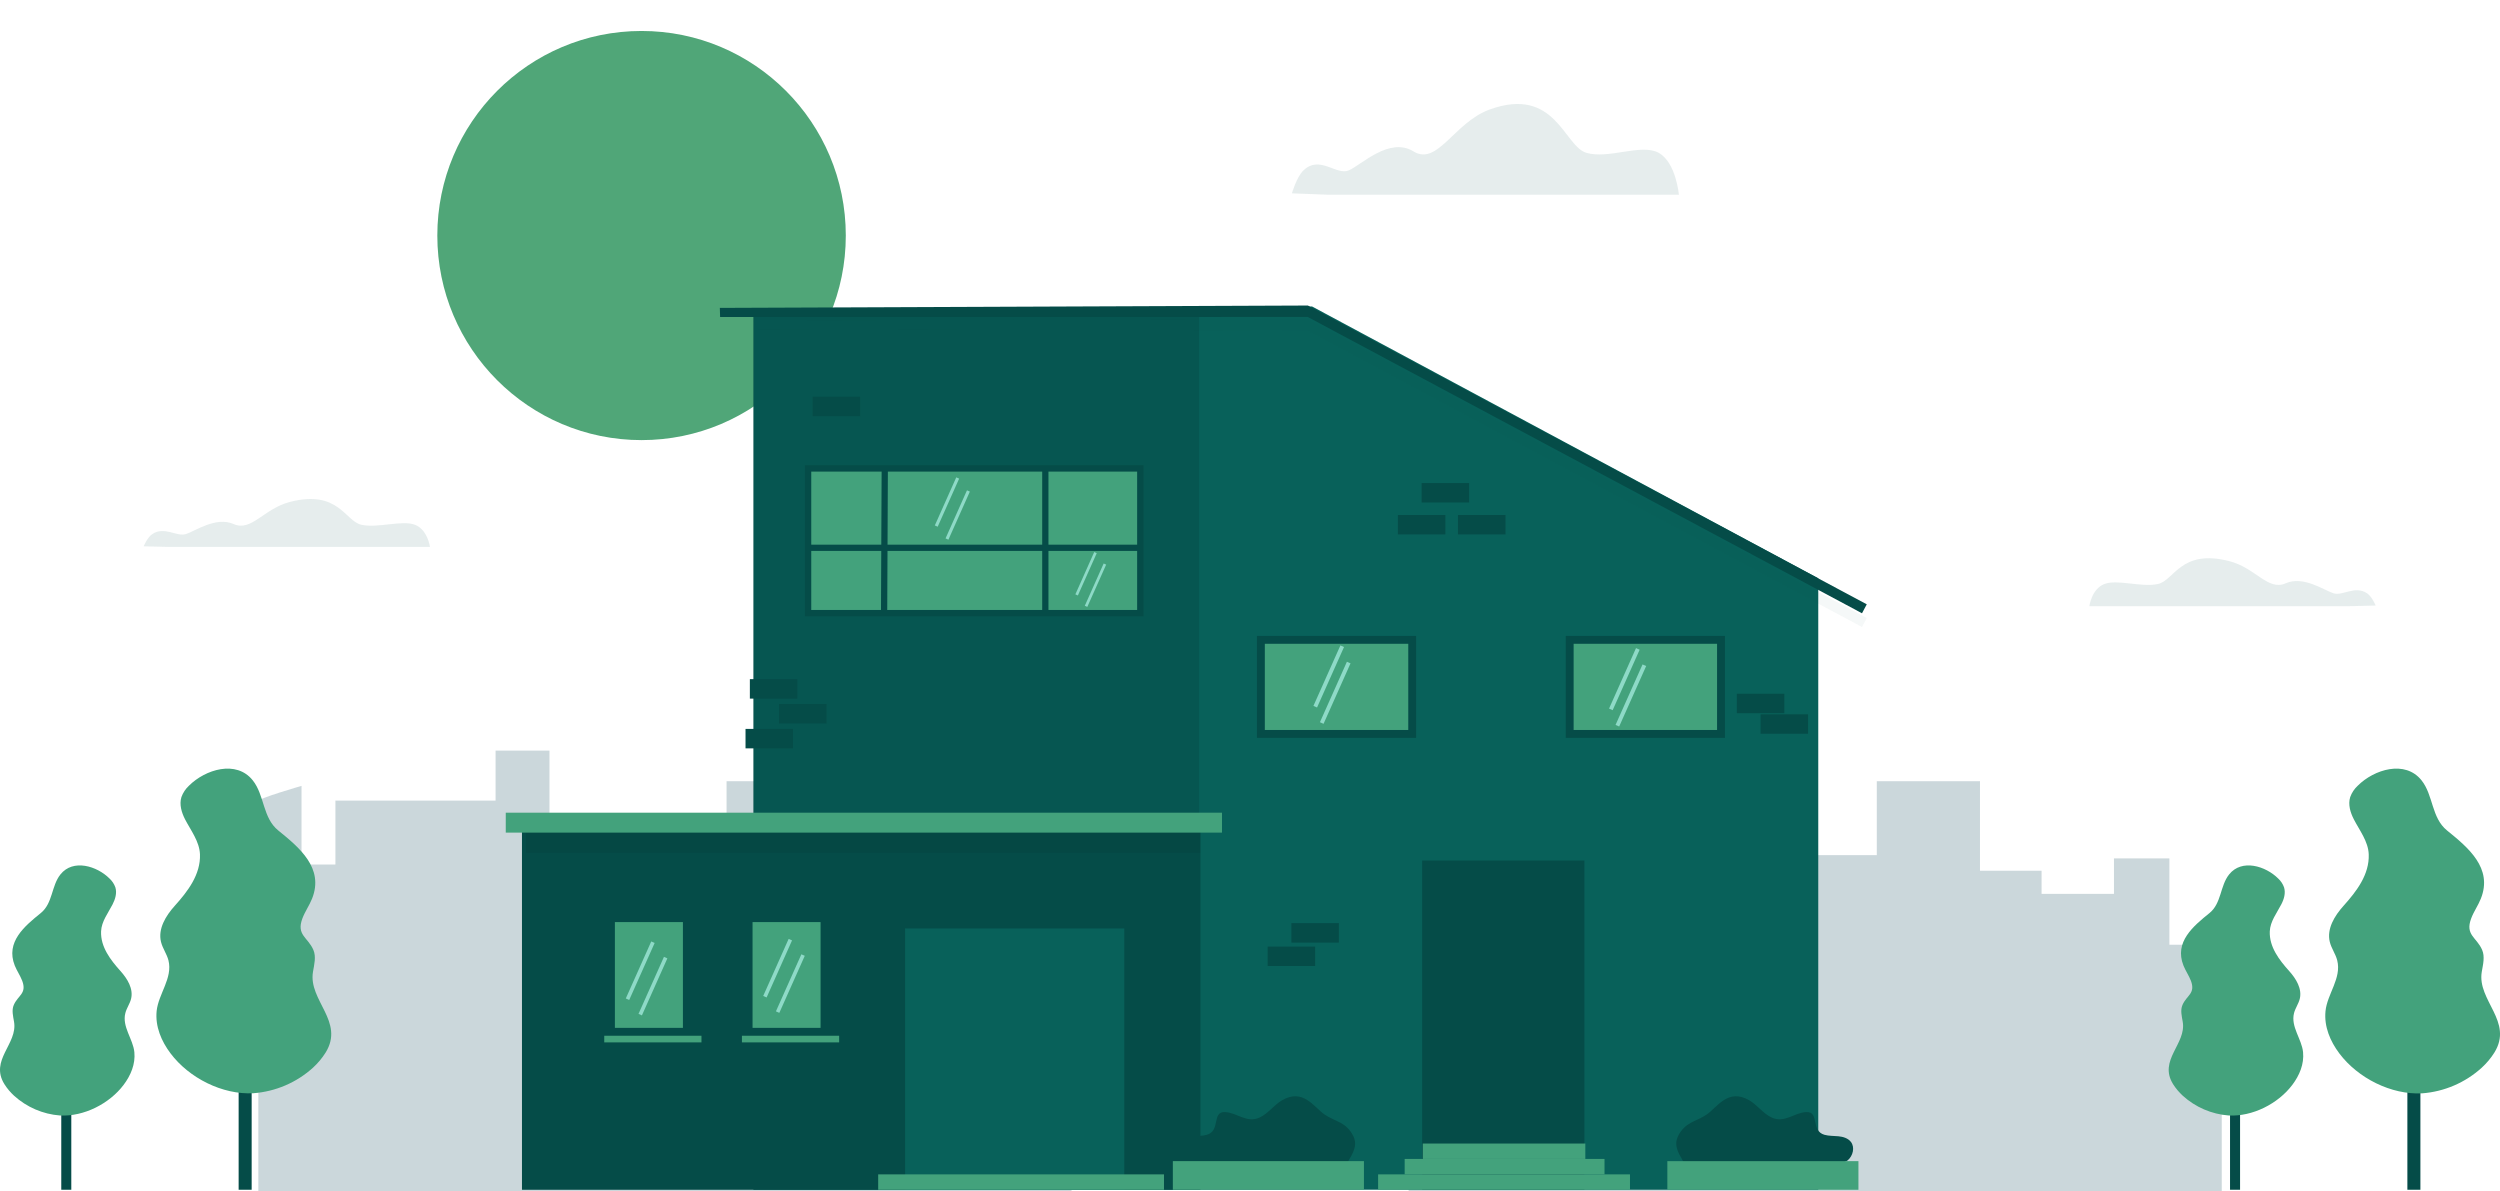 <svg width="764" height="364" viewBox="0 0 764 364" fill="none" xmlns="http://www.w3.org/2000/svg">
<g clip-path="url(#clip0_396_0)">
<path opacity="0.21" d="M430.477 244.877V364H678.969V288.719H662.967V262.318H646.027V273.159H623.908V266.091H605.084V238.731H573.547V261.322H519.425V229.379H502.957V244.665H454.007V264.205H443.656V240.164C443.656 240.164 429.768 244.167 430.477 244.877Z" fill="#064051"/>
<path opacity="0.21" d="M78.951 244.877V364H327.461V288.719H311.453V262.318H294.519V273.159H272.401V266.091H253.577V238.731H222.04V261.322H167.917V229.379H151.45V244.665H102.5V264.205H92.149V240.164C92.149 240.164 78.261 244.167 78.951 244.877Z" fill="#064051"/>
<path d="M196.06 134.497C230.531 134.497 258.475 106.507 258.475 71.981C258.475 37.454 230.531 9.465 196.06 9.465C161.589 9.465 133.645 37.454 133.645 71.981C133.645 106.507 161.589 134.497 196.06 134.497Z" fill="#50A678"/>
<path d="M555.662 363.589H230.351V95.86L400.979 93.662L555.662 176.72V363.589Z" fill="#08615A"/>
<path opacity="0.5" d="M366.471 94.602H230.14V363.595H366.471V94.602Z" fill="#054C48"/>
<path d="M484.201 262.966H434.611V363.589H484.201V262.966Z" fill="#054C48"/>
<path d="M498.121 358.888H421.152V363.595H498.121V358.888Z" fill="#43A27C"/>
<path d="M490.337 354.174H429.265V358.882H490.337V354.174Z" fill="#43A27C"/>
<path d="M484.475 349.467H434.798V354.174H484.475V349.467Z" fill="#43A27C"/>
<path d="M525.94 195.537H479.694V224.286H525.94V195.537Z" fill="#43A27C" stroke="#054C48" stroke-width="2.41" stroke-miterlimit="10"/>
<path d="M431.571 195.537H385.326V224.286H431.571V195.537Z" fill="#43A27C" stroke="#054C48" stroke-width="2.41" stroke-miterlimit="10"/>
<path d="M366.856 253.918H159.513V363.595H366.856V253.918Z" fill="#054C48"/>
<path d="M343.575 283.732H276.597V363.595H343.575V283.732Z" fill="#08615A"/>
<path d="M355.716 358.888H268.372V363.595H355.716V358.888Z" fill="#43A27C"/>
<g opacity="0.2">
<path opacity="0.2" d="M231.52 100.68L230.14 97.896L399.699 97.566L400.401 97.94L570.482 188.868L569.028 191.614L399.643 101.059L231.52 100.68Z" fill="#054C48"/>
</g>
<path d="M220.063 96.875L219.982 94.092L399.699 93.369L400.401 93.749L570.482 184.678L569.028 187.417L399.643 96.863L220.063 96.875Z" fill="#054C48"/>
<path d="M208.699 281.789H187.91V317.281H208.699V281.789Z" fill="#43A27C"/>
<path d="M215.574 315.32H183.453V319.759H215.574V315.32Z" fill="#43A27C" stroke="#054C48" stroke-width="2.41" stroke-miterlimit="10"/>
<path d="M250.766 281.789H229.978V317.281H250.766V281.789Z" fill="#43A27C"/>
<path d="M257.648 315.32H225.527V319.759H257.648V315.32Z" fill="#43A27C" stroke="#054C48" stroke-width="2.41" stroke-miterlimit="10"/>
<path d="M373.44 248.358H154.558V254.448H373.44V248.358Z" fill="#43A27C"/>
<path opacity="0.06" d="M366.856 254.522H160.744V260.612H366.856V254.522Z" fill="black"/>
<path d="M241.529 287.156L233.758 304.591" stroke="#8EDAC7" stroke-width="1.14" stroke-miterlimit="10"/>
<path d="M245.42 291.864L237.643 309.299" stroke="#8EDAC7" stroke-width="1.14" stroke-miterlimit="10"/>
<path d="M199.542 287.935L191.765 305.363" stroke="#8EDAC7" stroke-width="1.14" stroke-miterlimit="10"/>
<path d="M203.427 292.642L195.65 310.071" stroke="#8EDAC7" stroke-width="1.14" stroke-miterlimit="10"/>
<path d="M500.52 198.308L492.277 216.789" stroke="#8EDAC7" stroke-width="1.21" stroke-miterlimit="10"/>
<path d="M502.516 203.295L494.266 221.776" stroke="#8EDAC7" stroke-width="1.21" stroke-miterlimit="10"/>
<path d="M410.18 197.486L401.937 215.967" stroke="#8EDAC7" stroke-width="1.21" stroke-miterlimit="10"/>
<path d="M412.169 202.473L403.926 220.954" stroke="#8EDAC7" stroke-width="1.21" stroke-miterlimit="10"/>
<path d="M409.167 282.106H394.645V288.053H409.167V282.106Z" fill="#054C48"/>
<path d="M401.912 289.273H387.39V295.22H401.912V289.273Z" fill="#054C48"/>
<path d="M243.68 207.548H229.158V213.495H243.68V207.548Z" fill="#054C48"/>
<path d="M252.588 215.151H238.066V221.097H252.588V215.151Z" fill="#054C48"/>
<path d="M262.864 121.246H248.342V127.193H262.864V121.246Z" fill="#054C48"/>
<path d="M448.972 147.616H434.45V153.563H448.972V147.616Z" fill="#054C48"/>
<path d="M441.711 157.373H427.188V163.32H441.711V157.373Z" fill="#054C48"/>
<path d="M460.081 157.373H445.559V163.32H460.081V157.373Z" fill="#054C48"/>
<path d="M242.356 222.754H227.833V228.7H242.356V222.754Z" fill="#054C48"/>
<path d="M545.292 212.006H530.77V217.953H545.292V212.006Z" fill="#054C48"/>
<path d="M552.547 218.289H538.025V224.236H552.547V218.289Z" fill="#054C48"/>
<path d="M516.087 359.218C515.546 354.859 510.628 351.565 512.817 347.194C515.005 342.823 518.275 342.835 521.52 340.631C524.765 338.427 528.072 332.431 534.619 336.273C536.956 337.636 538.827 340.307 541.388 341.497C545.386 343.365 548.32 339.971 552.062 339.847C556.097 339.703 553.306 345.575 557.539 346.789C558.926 347.182 560.393 347.101 561.823 347.244C563.252 347.387 564.763 347.829 565.64 348.975C566.914 350.638 566.261 353.222 564.676 354.579C561.07 357.78 516.223 360.301 516.087 359.218Z" fill="#054C48"/>
<path d="M567.94 354.847H509.541V363.595H567.94V354.847Z" fill="#43A27C"/>
<path d="M410.298 359.218C410.845 354.859 415.756 351.565 413.574 347.194C411.392 342.823 408.116 342.835 404.84 340.631C401.564 338.427 398.294 332.431 391.742 336.273C389.404 337.636 387.533 340.307 384.978 341.497C380.974 343.365 378.04 339.971 374.304 339.847C370.269 339.703 373.061 345.575 368.821 346.789C367.441 347.182 365.974 347.101 364.544 347.244C363.114 347.387 361.597 347.829 360.727 348.975C359.446 350.638 360.105 353.222 361.684 354.579C365.296 357.78 410.137 360.301 410.298 359.218Z" fill="#054C48"/>
<path d="M358.42 363.589H416.819V354.841H358.42V363.589Z" fill="#43A27C"/>
<path d="M348.486 143.146H246.943V187.38H348.486V143.146Z" fill="#43A27C" stroke="#054C48" stroke-width="1.95" stroke-miterlimit="10"/>
<path d="M247.596 167.405H347.995" stroke="#054C48" stroke-width="1.91" stroke-miterlimit="10"/>
<path d="M270.386 142.728L270.181 186.944" stroke="#054C48" stroke-width="1.91" stroke-miterlimit="10"/>
<path d="M319.454 143.756V186.944" stroke="#054C48" stroke-width="1.91" stroke-miterlimit="10"/>
<path d="M292.673 146.072L286.121 160.767" stroke="#8EDAC7" stroke-width="0.96" stroke-miterlimit="10"/>
<path d="M295.949 150.038L289.397 164.733" stroke="#8EDAC7" stroke-width="0.96" stroke-miterlimit="10"/>
<path d="M334.778 168.88L329.015 181.807" stroke="#8EDAC7" stroke-width="0.84" stroke-miterlimit="10"/>
<path d="M337.663 172.374L331.9 185.294" stroke="#8EDAC7" stroke-width="0.84" stroke-miterlimit="10"/>
<path d="M21.789 316.285H18.725V363.589H21.789V316.285Z" fill="#054C48"/>
<path d="M4.289 334.84C3.151 333.8 2.158 332.61 1.336 331.304C-3.22 323.962 5.439 319.025 4.296 312.281C4.003 310.563 3.518 308.726 4.209 307.119C5.508 304.13 8.268 303.651 6.782 299.716C6.161 298.097 5.147 296.671 4.507 295.064C1.653 287.86 7.516 283.034 12.464 279.031C16.157 276.042 15.672 270.743 18.463 267.237C22.33 262.374 29.653 264.659 33.47 268.483C34.272 269.22 34.884 270.141 35.254 271.166C35.795 272.904 35.223 274.79 34.39 276.409C33.066 278.987 31.008 281.596 30.89 284.628C30.704 289.398 33.794 293.383 36.815 296.746C38.928 299.093 40.818 302.175 40.054 305.245C39.681 306.764 38.692 308.072 38.307 309.604C37.237 313.782 40.663 317.512 41.061 321.546C41.421 325.183 39.954 328.645 37.797 331.509C33.445 337.3 25.6 341.285 18.314 340.893C13.098 340.49 8.164 338.361 4.289 334.84V334.84Z" fill="#43A27C"/>
<path d="M76.906 302.15H72.927V363.589H76.906V302.15Z" fill="#054C48"/>
<path d="M95.655 326.279C97.135 324.925 98.427 323.38 99.497 321.683C105.409 312.157 94.163 305.743 95.649 296.982C96.028 294.747 96.662 292.368 95.761 290.282C94.076 286.39 90.496 285.774 92.416 280.662C93.206 278.557 94.543 276.708 95.369 274.622C99.099 265.282 91.465 258.999 85.037 253.794C80.244 249.921 80.878 243.04 77.248 238.482C72.225 232.162 62.744 235.132 57.759 240.101C56.717 241.062 55.922 242.26 55.44 243.594C54.744 245.842 55.483 248.302 56.559 250.4C58.287 253.744 60.954 257.137 61.109 261.073C61.346 267.268 57.342 272.443 53.413 276.808C50.666 279.859 48.216 283.869 49.205 287.854C49.69 289.821 50.976 291.521 51.48 293.489C52.841 298.881 48.415 303.726 47.868 308.975C47.402 313.688 49.31 318.184 52.114 321.908C57.771 329.429 67.954 334.604 77.416 334.093C84.194 333.593 90.612 330.843 95.655 326.279V326.279Z" fill="#43A27C"/>
<path d="M684.563 316.285H681.499V363.589H684.563V316.285Z" fill="#054C48"/>
<path d="M667.045 334.84C665.906 333.798 664.911 332.609 664.086 331.304C659.535 323.962 668.195 319.025 667.045 312.281C666.753 310.563 666.268 308.726 666.964 307.119C668.257 304.13 671.017 303.651 669.538 299.716C668.916 298.097 667.897 296.671 667.262 295.064C664.403 287.86 670.271 283.034 675.22 279.031C678.912 276.042 678.421 270.743 681.213 267.237C685.086 262.374 692.403 264.659 696.22 268.483C697.024 269.218 697.636 270.14 698.004 271.166C698.545 272.904 698.004 274.79 697.146 276.409C695.816 278.987 693.764 281.596 693.646 284.628C693.459 289.398 696.543 293.383 699.57 296.746C701.684 299.093 703.568 302.175 702.809 305.245C702.436 306.764 701.448 308.072 701.056 309.604C699.987 313.782 703.418 317.512 703.816 321.546C704.177 325.183 702.71 328.645 700.553 331.509C696.201 337.3 688.356 341.285 681.07 340.893C675.854 340.491 670.919 338.361 667.045 334.84Z" fill="#43A27C"/>
<path d="M739.674 302.15H735.695V363.589H739.674V302.15Z" fill="#054C48"/>
<path d="M758.43 326.279C759.911 324.927 761.203 323.381 762.272 321.683C768.19 312.157 756.944 305.743 758.43 296.982C758.809 294.747 759.437 292.368 758.535 290.282C756.857 286.39 753.27 285.774 755.197 280.662C755.986 278.557 757.323 276.708 758.15 274.622C761.88 265.282 754.246 258.999 747.818 253.794C743.025 249.921 743.653 243.04 740.028 238.482C734.999 232.162 725.519 235.132 720.539 240.101C719.495 241.061 718.7 242.259 718.22 243.594C717.518 245.842 718.258 248.302 719.339 250.4C721.061 253.744 723.735 257.137 723.884 261.073C724.126 267.268 720.116 272.443 716.194 276.808C713.446 279.859 710.997 283.869 711.985 287.854C712.47 289.821 713.757 291.521 714.254 293.489C715.647 298.919 711.196 303.757 710.673 309.006C710.207 313.719 712.109 318.215 714.913 321.939C720.57 329.461 730.759 334.635 740.221 334.124C746.993 333.611 753.401 330.85 758.43 326.279V326.279Z" fill="#43A27C"/>
<path opacity="0.1" d="M51.977 167.149H131.395C131.395 167.149 130.736 161.894 126.819 160.375C122.903 158.855 115.474 161.471 110.457 160.375C105.44 159.279 103.476 149.559 88.637 153.382C80.555 155.468 76.856 162.56 71.404 160.157C65.952 157.753 59.623 162.342 56.782 163.22C53.941 164.098 50.243 160.73 46.531 163.22C44.977 164.273 43.914 166.956 43.914 166.956L51.977 167.149Z" fill="#054C48"/>
<path opacity="0.1" d="M717.928 185.25H638.511C638.511 185.25 639.17 180.008 643.092 178.476C647.015 176.944 654.438 179.565 659.455 178.476C664.471 177.386 666.436 167.66 681.275 171.483C689.357 173.563 693.056 180.661 698.507 178.258C703.959 175.854 710.319 180.443 713.129 181.315C715.939 182.187 719.675 178.824 723.38 181.315C724.934 182.367 725.997 185.051 725.997 185.051L717.928 185.25Z" fill="#054C48"/>
<path opacity="0.1" d="M405.723 59.502H513.071C513.071 59.502 512.189 49.577 506.855 46.682C501.521 43.786 491.518 48.749 484.736 46.682C477.954 44.614 475.324 26.221 455.269 33.456C444.359 37.391 439.342 50.816 431.969 46.271C424.596 41.725 416.042 50.405 412.207 52.061C408.371 53.718 403.36 47.304 398.35 52.061C396.248 54.054 394.806 59.085 394.806 59.085L405.723 59.502Z" fill="#054C48"/>
</g>
<defs>
<clipPath id="clip0_396_0">
<rect width="764" height="364" fill="white"/>
</clipPath>
</defs>
</svg>
